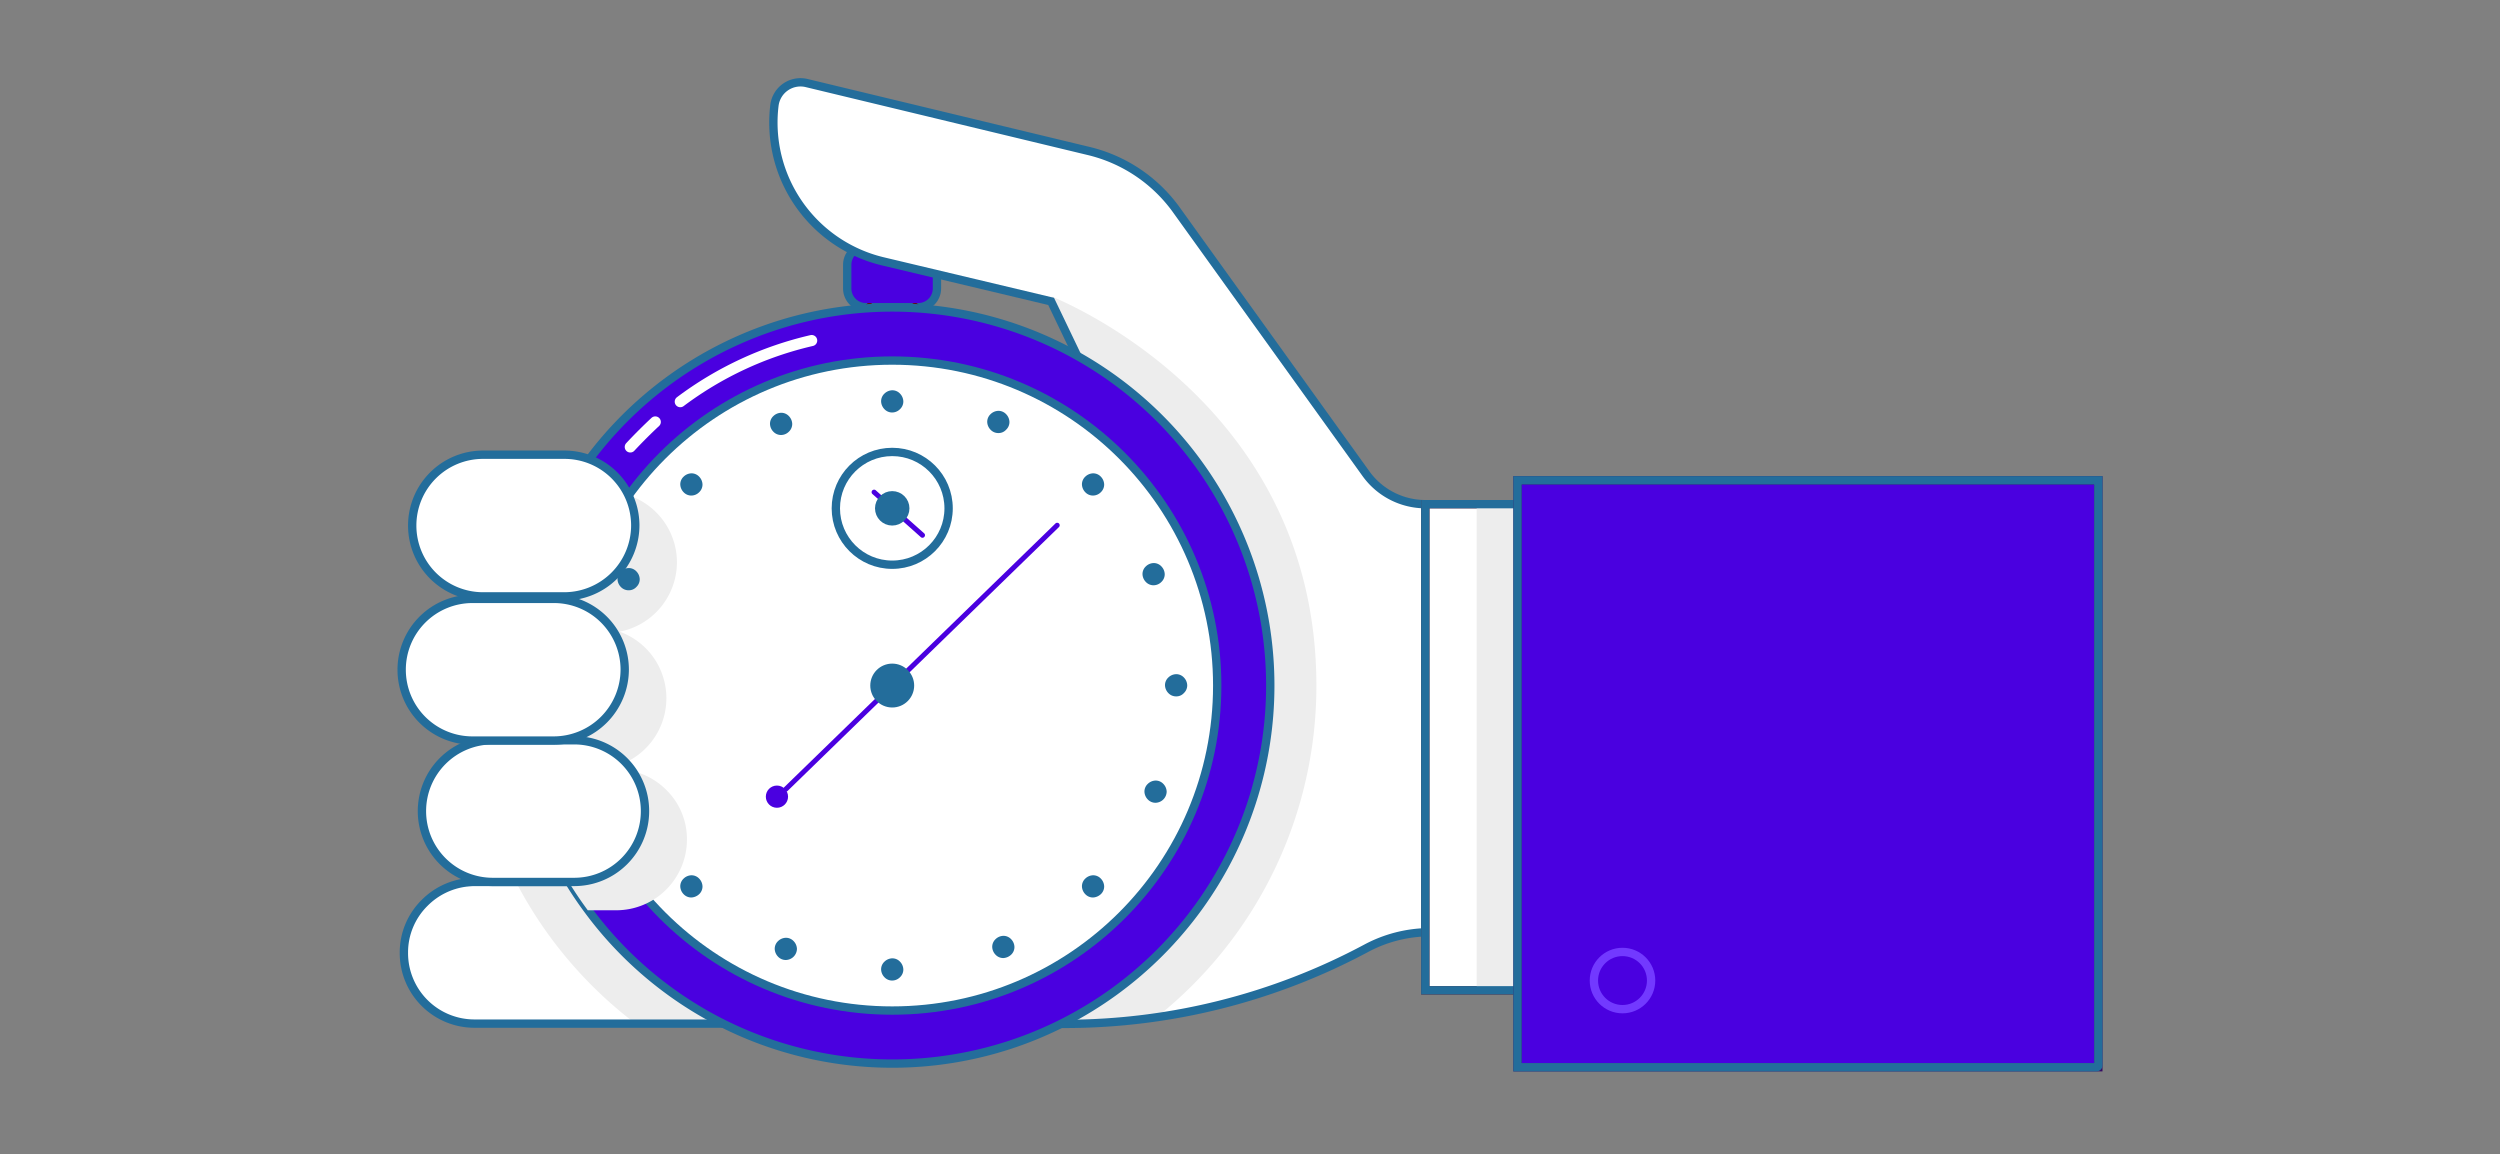<svg id="Layer_1" data-name="Layer 1" xmlns="http://www.w3.org/2000/svg" viewBox="0 0 900 415.5"><rect x="0" y="0" width="900" height="415.5" fill="#808080" stroke="none"/><defs><style>.cls-1,.cls-9{fill:#4a00e0}.cls-1,.cls-11,.cls-12,.cls-17{stroke:#236d9b}.cls-1,.cls-11,.cls-17,.cls-5{stroke-linecap:round}.cls-1,.cls-11,.cls-12,.cls-17,.cls-5{stroke-miterlimit:10;stroke-width:3px}.cls-12,.cls-2{fill:#fff}.cls-3{fill:#ededed}.cls-11{fill:none}.cls-5{fill:#ff9f36;stroke:#640917}.cls-10,.cls-17{fill:#236d9b}</style></defs><path class="cls-1" d="M329 110.6h-17.2a6.74 6.74 0 01-6.8-6.8v-8.4a6.74 6.74 0 016.8-6.8h18.7a6.74 6.74 0 016.8 6.8v8.4a6.74 6.74 0 01-6.8 6.8H329"/><path class="cls-2" d="M319.1 343a25.07 25.07 0 01-7.5 18 25.48 25.48 0 01-18 7.5H170.8a25.39 25.39 0 01-25.4-25.5 25.07 25.07 0 017.5-18 25.43 25.43 0 0114.9-7.3c1-.1 2-.2 3-.2h122.9a25.46 25.46 0 0125.4 25.5zm276.3-161.5v154.1h-80.9a47.59 47.59 0 00-22.7 5.8 229.92 229.92 0 01-75.4 24.8 226.92 226.92 0 01-33 2.4h-20.3v-169h43.1s-4.3-4 13.9-4.1l-41.7-87-35.5-8.5-24.7-5.9-.4-.1a52.15 52.15 0 01-14.2-5.7 51.54 51.54 0 01-24.9-50.5 9.45 9.45 0 0111.6-8l101.3 24.3a55.14 55.14 0 0131.9 21.4l68.2 94.9a26.12 26.12 0 0021.3 10.9h82.4z"/><path class="cls-2" d="M292.2 31.3a21.72 21.72 0 0014.1 11.5l25.1 6.3 2.3-7.7"/><path class="cls-3" d="M473.9 246.8a152.35 152.35 0 01-57.4 119.3 226.92 226.92 0 01-33 2.4h-20.3v-169h43.1s-4.3-4 13.9-4.1l-41.7-88.7c-.1.1 95.4 36.4 95.4 140.1zM337.3 343a25.07 25.07 0 01-7.5 18 25.48 25.48 0 01-18 7.5h-83a152.12 152.12 0 01-42.9-50.7c1-.1 2-.2 3-.2h122.9a25.33 25.33 0 0125.5 25.4z"/><path d="M319.1 343a25.07 25.07 0 01-7.5 18 25.48 25.48 0 01-18 7.5H170.8a25.39 25.39 0 01-25.4-25.5 25.07 25.07 0 017.5-18 25.43 25.43 0 0114.9-7.3c1-.1 2-.2 3-.2h122.9a25.46 25.46 0 0125.4 25.5zm276.3-161.5h-82.3a26.39 26.39 0 01-21.3-10.9l-68.2-94.9a54.53 54.53 0 00-31.9-21.4L290.4 29.9a9.45 9.45 0 00-11.6 8 51.36 51.36 0 0039.1 56.2l60.5 14.4 41.7 87c-18.1 0-13.9 4.1-13.9 4.1h-43.1v169h20.3a229.92 229.92 0 00108.4-27.2 48.77 48.77 0 0122.7-5.8h80.9z" fill="none" stroke-width="3" stroke-miterlimit="10" stroke="#236d9b"/><path class="cls-5" d="M329.4 110.6v12.8H313v-12.8"/><path fill="#f4891e" d="M313 110.6h16.4v6.4H313z"/><path stroke="#640917" fill="none" stroke-width="3" stroke-miterlimit="10" stroke-linecap="round" d="M329.4 110.6v12.6H313v-12.6"/><path class="cls-1" d="M457.3 246.8a136.09 136.09 0 01-245.6 80.8 134.46 134.46 0 01-23.2-50.6.37.37 0 00-.1-.3 136.48 136.48 0 0116-99.8 136.11 136.11 0 01252.9 69.9z"/><circle cx="321.2" cy="246.8" r="117" fill="#fff" stroke-width="3" stroke-miterlimit="10" stroke-linecap="round" stroke="#236d9b"/><path class="cls-3" d="M247.3 302.2a25.48 25.48 0 01-25.5 25.5h-10.2a134.46 134.46 0 01-23.2-50.6 27.28 27.28 0 014.1-.3h-4.2a136.48 136.48 0 0116-99.8h13.9a25.46 25.46 0 0125.5 25.4 25.53 25.53 0 01-20.6 25 25.74 25.74 0 0112.1 9.2 25.54 25.54 0 01-20.7 40.3h7.4a25.48 25.48 0 0118 7.5 24.81 24.81 0 017.4 17.8z"/><circle class="cls-9" cx="279.7" cy="286.8" r="4"/><path class="cls-9" d="M282.9 285a.92.92 0 01-.65-.27.91.91 0 010-1.27l97.7-95a.91.91 0 011.28 0 .92.92 0 010 1.28l-97.7 95a.87.87 0 01-.63.26zm49.2-91.4a.92.92 0 01-.6-.23l-17.4-15.5a.9.9 0 111.2-1.34L332.7 192a.9.9 0 01.07 1.27.89.89 0 01-.67.33z"/><path class="cls-10" d="M359.4 155.9a3.78 3.78 0 01-2.8-1.2 4.2 4.2 0 01-1.2-2.8 3.78 3.78 0 011.2-2.8 4.2 4.2 0 012.8-1.2 3.78 3.78 0 012.8 1.2 4.2 4.2 0 011.2 2.8 3.78 3.78 0 01-1.2 2.8 3.63 3.63 0 01-2.8 1.2zm55.9 54.8a3.78 3.78 0 01-2.8-1.2 4.2 4.2 0 01-1.2-2.8 3.78 3.78 0 011.2-2.8 4.2 4.2 0 012.8-1.2 3.78 3.78 0 012.8 1.2 4.2 4.2 0 011.2 2.8 3.78 3.78 0 01-1.2 2.8 4 4 0 01-2.8 1.2zm.7 78.3a3.78 3.78 0 01-2.8-1.2 4.2 4.2 0 01-1.2-2.8 3.78 3.78 0 011.2-2.8 4.2 4.2 0 012.8-1.2 3.78 3.78 0 012.8 1.2 4.2 4.2 0 011.2 2.8 4.1 4.1 0 01-4 4zm-54.8 55.9a3.78 3.78 0 01-2.8-1.2 4.2 4.2 0 01-1.2-2.8 3.78 3.78 0 011.2-2.8 4.2 4.2 0 012.8-1.2 3.78 3.78 0 012.8 1.2 4.2 4.2 0 011.2 2.8 3.78 3.78 0 01-1.2 2.8 4.42 4.42 0 01-2.8 1.2zm-78.3.7a3.78 3.78 0 01-2.8-1.2 4.2 4.2 0 01-1.2-2.8 3.78 3.78 0 011.2-2.8 4.2 4.2 0 012.8-1.2 3.78 3.78 0 012.8 1.2 4.2 4.2 0 011.2 2.8 4.1 4.1 0 01-4 4z"/><path class="cls-5" d="M227 290.8a3.78 3.78 0 01-2.8-1.2 4.2 4.2 0 01-1.2-2.8 3.78 3.78 0 011.2-2.8 4.2 4.2 0 012.8-1.2 3.78 3.78 0 012.8 1.2 4.2 4.2 0 011.2 2.8 3.78 3.78 0 01-1.2 2.8 4 4 0 01-2.8 1.2z"/><path class="cls-10" d="M226.3 212.5a3.78 3.78 0 01-2.8-1.2 4.2 4.2 0 01-1.2-2.8 3.78 3.78 0 011.2-2.8 4.2 4.2 0 012.8-1.2 3.78 3.78 0 012.8 1.2 4.2 4.2 0 011.2 2.8 3.78 3.78 0 01-1.2 2.8 3.63 3.63 0 01-2.8 1.2zm54.9-55.9a3.78 3.78 0 01-2.8-1.2 4.2 4.2 0 01-1.2-2.8 3.78 3.78 0 011.2-2.8 4.2 4.2 0 012.8-1.2 3.78 3.78 0 012.8 1.2 4.2 4.2 0 011.2 2.8 3.78 3.78 0 01-1.2 2.8 4 4 0 01-2.8 1.2zm40-8.1a3.78 3.78 0 01-2.8-1.2 4.2 4.2 0 01-1.2-2.8 3.78 3.78 0 011.2-2.8 4.2 4.2 0 012.8-1.2 3.78 3.78 0 012.8 1.2 4.2 4.2 0 011.2 2.8 3.78 3.78 0 01-1.2 2.8 4 4 0 01-2.8 1.2zm72.3 29.9a3.78 3.78 0 01-2.8-1.2 4.2 4.2 0 01-1.2-2.8 3.78 3.78 0 011.2-2.8 4.2 4.2 0 012.8-1.2 3.78 3.78 0 012.8 1.2 4.2 4.2 0 011.2 2.8 3.78 3.78 0 01-1.2 2.8 4 4 0 01-2.8 1.2zm29.9 72.3a3.78 3.78 0 01-2.8-1.2 4.2 4.2 0 01-1.2-2.8 3.78 3.78 0 011.2-2.8 4.2 4.2 0 012.8-1.2 3.78 3.78 0 012.8 1.2 4.2 4.2 0 011.2 2.8 3.78 3.78 0 01-1.2 2.8 3.63 3.63 0 01-2.8 1.2zm-29.9 72.4a3.78 3.78 0 01-2.8-1.2 4.2 4.2 0 01-1.2-2.8 3.78 3.78 0 011.2-2.8 4.2 4.2 0 012.8-1.2 3.78 3.78 0 012.8 1.2 4.2 4.2 0 011.2 2.8 3.78 3.78 0 01-1.2 2.8 4.42 4.42 0 01-2.8 1.2zM321.2 353a3.78 3.78 0 01-2.8-1.2 4.2 4.2 0 01-1.2-2.8 3.78 3.78 0 011.2-2.8 4.2 4.2 0 012.8-1.2 3.78 3.78 0 012.8 1.2 4.2 4.2 0 011.2 2.8 3.78 3.78 0 01-1.2 2.8 4 4 0 01-2.8 1.2zm-72.3-29.9a3.78 3.78 0 01-2.8-1.2 4.2 4.2 0 01-1.2-2.8 3.78 3.78 0 011.2-2.8 4.2 4.2 0 012.8-1.2 3.78 3.78 0 012.8 1.2 4.2 4.2 0 011.2 2.8 3.78 3.78 0 01-1.2 2.8 4.42 4.42 0 01-2.8 1.2z"/><path class="cls-5" d="M218.9 250.7a3.78 3.78 0 01-2.8-1.2 4.2 4.2 0 01-1.2-2.8 3.78 3.78 0 011.2-2.8 4.2 4.2 0 012.8-1.2 3.78 3.78 0 012.8 1.2 4.2 4.2 0 011.2 2.8 4.1 4.1 0 01-4 4z"/><path class="cls-10" d="M248.9 178.4a3.78 3.78 0 01-2.8-1.2 4.2 4.2 0 01-1.2-2.8 3.78 3.78 0 011.2-2.8 4.2 4.2 0 012.8-1.2 3.78 3.78 0 012.8 1.2 4.2 4.2 0 011.2 2.8 3.78 3.78 0 01-1.2 2.8 4 4 0 01-2.8 1.2z"/><circle class="cls-11" cx="321.2" cy="183" r="20.3"/><path class="cls-12" d="M203.2 214.7h-29.3a25.48 25.48 0 01-25.5-25.5 25.48 25.48 0 0125.5-25.5h29.3a25.48 25.48 0 0125.5 25.5 25.61 25.61 0 01-25.5 25.5z"/><path class="cls-2" d="M202.1 205.6h-13.6V173h13.6a16.3 16.3 0 0116.3 16.3 16.37 16.37 0 01-16.3 16.3z"/><path stroke="#640917" fill="#fff" stroke-width="3" stroke-miterlimit="10" stroke-linecap="round" d="M513.1 181.5h43.6v175h-43.6z"/><path class="cls-3" d="M531.6 181.5h43.6v175h-43.6z"/><path class="cls-12" d="M206.7 317.5h-29.3a25.48 25.48 0 01-25.5-25.5 25.48 25.48 0 0125.5-25.5h29.3a25.48 25.48 0 0125.5 25.5 25.48 25.48 0 01-25.5 25.5z"/><path class="cls-12" d="M199.4 266.6h-29.3a25.48 25.48 0 01-25.5-25.5 25.48 25.48 0 0125.5-25.5h29.3a25.48 25.48 0 0125.5 25.5 25.61 25.61 0 01-25.5 25.5z"/><path class="cls-11" d="M513.1 181.5h43.6v175h-43.6z"/><path stroke="#350a63" stroke-width="3" stroke-miterlimit="10" stroke-linecap="round" fill="#4a00e0" d="M546.3 172.9h209.1v211.3H546.3z"/><path class="cls-2" d="M200.3 257.5h-15.6v-32.6h15.6a16.3 16.3 0 0116.3 16.3 16.3 16.3 0 01-16.3 16.3zm6.7 50.9h-14.9v-32.6H207a16.3 16.3 0 0116.3 16.3 16.18 16.18 0 01-16.3 16.3z"/><path class="cls-11" d="M754.8 384.2H546.3V172.9h209.1v210.6a.67.67 0 01-.6.7z"/><path d="M244.9 144.6a126 126 0 0147.3-22m-65.3 38.3q4.35-4.65 9-9" stroke="#fff" stroke-width="4" fill="none" stroke-miterlimit="10" stroke-linecap="round"/><circle cx="584.1" cy="353" r="10.3" stroke="#7239ff" fill="none" stroke-width="3" stroke-miterlimit="10" stroke-linecap="round"/><circle class="cls-17" cx="321.2" cy="246.8" r="6.4"/><circle class="cls-17" cx="321.2" cy="183" r="4.7"/></svg>